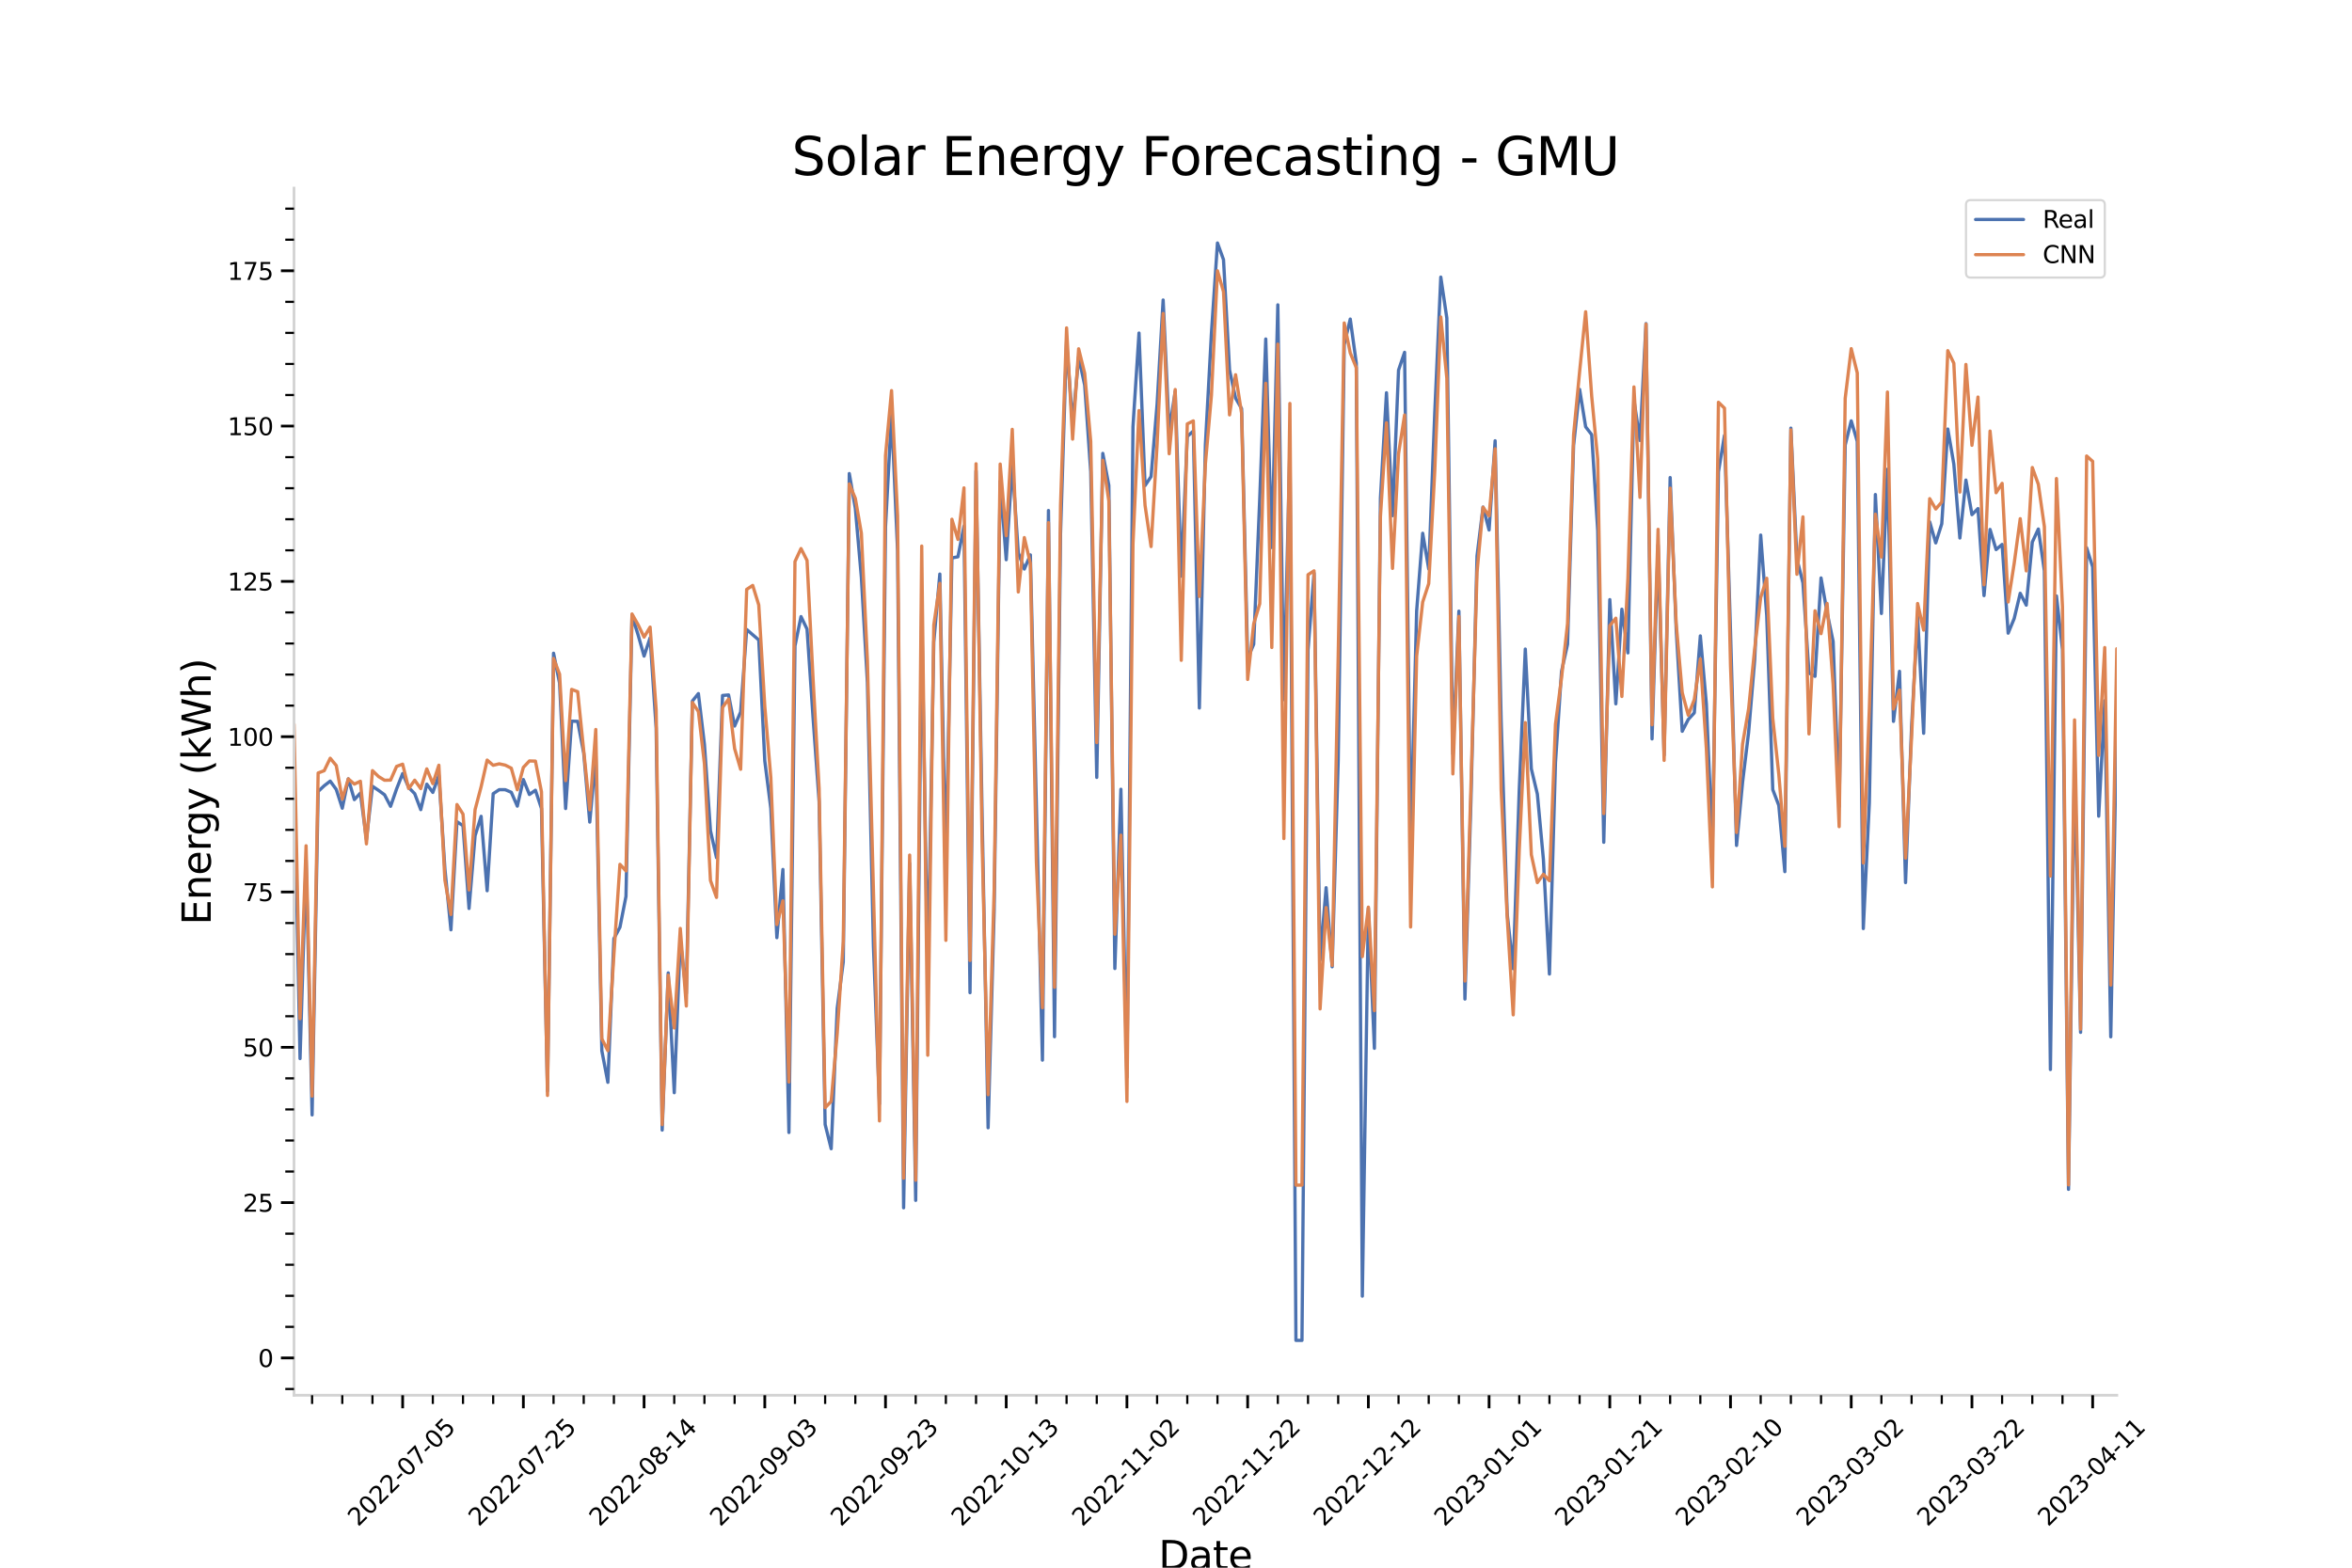 <?xml version="1.0" encoding="utf-8" standalone="no"?>
<!DOCTYPE svg PUBLIC "-//W3C//DTD SVG 1.1//EN"
  "http://www.w3.org/Graphics/SVG/1.1/DTD/svg11.dtd">
<svg xmlns:xlink="http://www.w3.org/1999/xlink" width="1080pt" height="720pt" viewBox="0 0 1080 720" xmlns="http://www.w3.org/2000/svg" version="1.1">
 <defs>
  <style type="text/css">*{stroke-linejoin: round; stroke-linecap: butt}</style>
 </defs>
 <g id="figure_1">
  <g id="patch_1">
   <path d="M 0 720 
L 1080 720 
L 1080 0 
L 0 0 
z
" style="fill: #ffffff"/>
  </g>
  <g id="axes_1">
   <g id="patch_2">
    <path d="M 135 640.8 
L 972 640.8 
L 972 86.4 
L 135 86.4 
L 135 640.8 
z
" style="fill: none"/>
   </g>
   <g id="line2d_1">
    <path d="M -1 327.421 
L -0.805 329.243 
L 1.967 369.427 
L 4.738 327.763 
L 7.51 368.304 
L 10.281 352.413 
L 13.053 561.75 
L 15.825 310.262 
L 18.596 295.146 
L 21.368 314.267 
L 24.139 348.297 
L 26.911 341.284 
L 29.682 329.222 
L 32.454 461.338 
L 35.225 374.157 
L 37.997 317.424 
L 40.768 320.156 
L 43.54 451.074 
L 46.311 418.469 
L 49.083 308.081 
L 51.854 438.945 
L 54.626 479.292 
L 57.397 313.934 
L 60.169 328.835 
L 62.94 319.689 
L 65.712 331.879 
L 68.483 336.678 
L 71.255 329.497 
L 74.026 370.531 
L 76.798 360.332 
L 79.57 395.599 
L 82.341 346.337 
L 85.113 448.57 
L 87.884 522.732 
L 90.656 429.84 
L 93.427 427.412 
L 96.199 440.672 
L 98.97 334.953 
L 101.742 351.143 
L 104.513 365.48 
L 107.285 368.713 
L 110.056 446.785 
L 112.828 503.027 
L 115.599 510.804 
L 118.371 423.794 
L 121.142 396.319 
L 123.914 354.745 
L 126.685 339.783 
L 129.457 440.574 
L 132.228 349.148 
L 135 349.638 
L 137.772 486.172 
L 140.543 395.104 
L 143.315 512.053 
L 146.086 363.489 
L 148.858 360.89 
L 151.629 358.744 
L 154.401 362.563 
L 157.172 371.194 
L 159.944 357.718 
L 162.715 367.241 
L 165.487 364.255 
L 168.258 385.535 
L 171.03 361.106 
L 173.801 362.983 
L 176.573 365.008 
L 179.344 370.319 
L 182.116 362.318 
L 184.887 355.274 
L 187.659 361.677 
L 190.43 364.515 
L 193.202 371.85 
L 195.974 360.146 
L 198.745 363.938 
L 201.517 356.108 
L 204.288 399.081 
L 207.06 427.035 
L 209.831 377.389 
L 212.603 379.216 
L 215.374 417.234 
L 218.146 383.85 
L 220.917 374.916 
L 223.689 409.087 
L 226.46 364.524 
L 229.232 362.681 
L 232.003 362.694 
L 234.775 363.883 
L 237.546 370.236 
L 240.318 358.026 
L 243.089 364.889 
L 245.861 362.942 
L 248.632 371.309 
L 251.404 501.031 
L 254.175 300.017 
L 256.947 313.72 
L 259.719 371.348 
L 262.49 331.206 
L 265.262 331.3 
L 268.033 345.896 
L 270.805 377.559 
L 273.576 347.12 
L 276.348 482.556 
L 279.119 497.077 
L 281.891 431.082 
L 284.662 425.875 
L 287.434 411.707 
L 290.205 282.742 
L 292.977 291.485 
L 295.748 301.324 
L 298.52 292.927 
L 301.291 334.389 
L 304.063 519.018 
L 306.834 446.826 
L 309.606 501.851 
L 312.377 431.786 
L 315.149 456.218 
L 317.921 321.992 
L 320.692 318.547 
L 323.464 341.915 
L 326.235 381.539 
L 329.007 393.896 
L 331.778 319.416 
L 334.55 319.171 
L 337.321 333.454 
L 340.093 327.001 
L 342.864 289.125 
L 348.407 293.918 
L 351.179 349.493 
L 353.95 371.273 
L 356.722 430.65 
L 359.493 399.325 
L 362.265 520.121 
L 365.036 296.676 
L 367.808 283.188 
L 370.579 288.938 
L 373.351 329.684 
L 376.123 368.219 
L 378.894 516.424 
L 381.666 527.576 
L 384.437 463.136 
L 387.209 441.792 
L 389.98 217.494 
L 392.752 233.453 
L 395.523 265.133 
L 398.295 313.296 
L 401.066 434.43 
L 403.838 506.958 
L 406.609 242.052 
L 409.381 189.993 
L 412.152 252.858 
L 414.924 554.71 
L 417.695 396.574 
L 420.467 551.304 
L 423.238 280.836 
L 426.01 448.421 
L 428.781 294.824 
L 431.553 263.656 
L 434.325 398.32 
L 437.096 256.244 
L 439.868 255.729 
L 442.639 241.622 
L 445.411 455.922 
L 448.182 216.347 
L 450.954 373.48 
L 453.725 517.955 
L 456.497 418.316 
L 459.268 221.106 
L 462.04 257.062 
L 464.811 213.219 
L 467.583 253.892 
L 470.354 261.345 
L 473.126 254.853 
L 478.669 486.888 
L 481.44 234.459 
L 484.212 476.133 
L 486.983 245.019 
L 489.755 156.863 
L 492.526 194.683 
L 495.298 163.981 
L 498.07 176.885 
L 500.841 216.649 
L 503.613 357.042 
L 506.384 208.237 
L 509.156 222.928 
L 511.927 444.812 
L 514.699 362.492 
L 517.47 494.787 
L 520.242 195.963 
L 523.013 152.961 
L 525.785 223.01 
L 528.556 218.888 
L 531.328 185.558 
L 534.099 137.79 
L 536.871 198.009 
L 539.642 179.716 
L 542.414 264.609 
L 545.185 200.444 
L 547.957 197.956 
L 550.728 325.162 
L 553.5 204.162 
L 556.272 152.974 
L 559.043 111.6 
L 561.815 119.251 
L 564.586 169.938 
L 567.358 182.859 
L 570.129 187.674 
L 572.901 302.401 
L 575.672 295.909 
L 578.444 229.139 
L 581.215 155.701 
L 583.987 251.461 
L 586.758 140.011 
L 589.53 321.314 
L 592.301 204.609 
L 595.073 615.6 
L 597.844 615.6 
L 600.616 298.583 
L 603.387 263.251 
L 606.159 440.912 
L 608.93 407.7 
L 611.702 444.018 
L 614.474 349.424 
L 617.245 158.242 
L 620.017 146.544 
L 622.788 166.769 
L 625.56 595.277 
L 628.331 417.143 
L 631.103 481.455 
L 633.874 228.862 
L 636.646 180.388 
L 639.417 236.841 
L 642.189 169.99 
L 644.96 161.814 
L 647.732 387.759 
L 650.503 280.578 
L 653.275 244.92 
L 656.046 261.31 
L 658.818 189.564 
L 661.589 127.274 
L 664.361 146.085 
L 667.132 346.247 
L 669.904 280.692 
L 672.675 458.833 
L 675.447 367.339 
L 678.219 255.411 
L 680.99 232.877 
L 683.762 243.409 
L 686.533 202.441 
L 689.305 331.18 
L 692.076 419.675 
L 694.848 444.901 
L 697.619 362.606 
L 700.391 298.107 
L 703.162 353.092 
L 705.934 364.724 
L 708.705 394.738 
L 711.477 447.351 
L 714.248 350.191 
L 717.02 308.406 
L 719.791 295.881 
L 722.563 204.598 
L 725.334 178.849 
L 728.106 196.026 
L 730.877 199.643 
L 733.649 243.63 
L 736.421 386.837 
L 739.192 275.393 
L 741.964 323.25 
L 744.735 279.801 
L 747.507 299.852 
L 750.278 183.697 
L 753.05 202.297 
L 755.821 148.629 
L 758.593 339.36 
L 761.364 250.312 
L 764.136 346.829 
L 766.907 219.334 
L 769.679 289.093 
L 772.45 335.858 
L 775.222 330.43 
L 777.993 327.388 
L 780.765 292.058 
L 783.536 323.343 
L 786.308 388.689 
L 789.079 216.711 
L 791.851 199.984 
L 794.623 290.085 
L 797.394 388.29 
L 800.166 359.248 
L 802.937 336.334 
L 805.709 303.189 
L 808.48 245.753 
L 811.252 282.733 
L 814.023 362.648 
L 816.795 369.894 
L 819.566 400.323 
L 822.338 196.635 
L 825.109 256.68 
L 827.881 267.691 
L 830.652 309.11 
L 833.424 310.623 
L 836.195 265.446 
L 838.967 281.266 
L 841.738 294.607 
L 844.51 370.404 
L 847.281 204.408 
L 850.053 193.29 
L 852.825 202.715 
L 855.596 426.466 
L 858.368 368.703 
L 861.139 227.125 
L 863.911 281.758 
L 866.682 215.522 
L 869.454 331.305 
L 872.225 308.329 
L 874.997 405.355 
L 877.768 333.633 
L 880.54 283.242 
L 883.311 336.781 
L 886.083 239.672 
L 888.854 249.34 
L 891.626 240.565 
L 894.397 197.047 
L 897.169 213.137 
L 899.94 247.096 
L 902.712 220.486 
L 905.483 236.368 
L 908.255 233.589 
L 911.026 273.542 
L 913.798 243.167 
L 916.57 252.41 
L 919.341 250.042 
L 922.113 290.802 
L 924.884 284.074 
L 927.656 272.477 
L 930.427 277.926 
L 933.199 248.961 
L 935.97 242.975 
L 938.742 262.146 
L 941.513 491.212 
L 944.285 273.713 
L 947.056 298.26 
L 949.828 546.232 
L 952.599 350.539 
L 955.371 474.126 
L 958.142 251.575 
L 960.914 260.381 
L 963.685 374.851 
L 966.457 321.857 
L 969.228 476.184 
L 972 330.118 
L 972 330.118 
" clip-path="url(#pb421f15e86)" style="fill: none; stroke: #4c72b0; stroke-width: 1.5; stroke-linecap: round"/>
   </g>
   <g id="line2d_2">
    <path d="M -1 316.513 
L -0.805 319.225 
L 1.967 383.862 
L 4.738 327.63 
L 7.51 370.377 
L 10.281 354.327 
L 13.053 544.222 
L 15.825 314.964 
L 18.596 289.262 
L 21.368 306.703 
L 24.139 348.489 
L 26.911 338.143 
L 29.682 326.854 
L 32.454 463.088 
L 35.225 354.954 
L 37.997 301.546 
L 40.768 308.035 
L 43.54 438.456 
L 46.311 400.668 
L 49.083 303.504 
L 51.854 454.824 
L 54.626 473.943 
L 57.397 316.155 
L 60.169 329.575 
L 62.94 317.427 
L 65.712 325.004 
L 68.483 329.121 
L 71.255 325.555 
L 74.026 370.482 
L 76.798 346.631 
L 79.57 381.735 
L 82.341 340.883 
L 85.113 417.793 
L 87.884 500.732 
L 90.656 411.276 
L 93.427 413.745 
L 96.199 421.888 
L 98.97 326.211 
L 101.742 337.893 
L 104.513 362.6 
L 107.285 357.392 
L 110.056 427.725 
L 112.828 484.881 
L 115.599 488.011 
L 118.371 414.656 
L 121.142 382.809 
L 123.914 347.951 
L 126.685 323.237 
L 129.457 439.952 
L 132.228 338.111 
L 135 332.674 
L 137.772 467.861 
L 140.543 388.439 
L 143.315 503.398 
L 146.086 355.014 
L 148.858 353.967 
L 151.629 348.245 
L 154.401 351.59 
L 157.172 367.019 
L 159.944 357.724 
L 162.715 360.117 
L 165.487 358.803 
L 168.258 387.569 
L 171.03 353.925 
L 173.801 356.632 
L 176.573 358.346 
L 179.344 358.283 
L 182.116 351.979 
L 184.887 350.967 
L 187.659 362.159 
L 190.43 358.321 
L 193.202 362.189 
L 195.974 353.132 
L 198.745 359.909 
L 201.517 351.449 
L 204.288 404.25 
L 207.06 420.013 
L 209.831 369.503 
L 212.603 373.905 
L 215.374 408.723 
L 218.146 371.883 
L 220.917 361.351 
L 223.689 349.087 
L 226.46 351.477 
L 229.232 350.803 
L 232.003 351.405 
L 234.775 352.797 
L 237.546 362.72 
L 240.318 352.438 
L 243.089 349.486 
L 245.861 349.563 
L 248.632 363.678 
L 251.404 503.109 
L 254.175 302.408 
L 256.947 309.624 
L 259.719 358.536 
L 262.49 316.622 
L 265.262 317.673 
L 270.805 371.923 
L 273.576 335.03 
L 276.348 477.067 
L 279.119 482.553 
L 281.891 438.511 
L 284.662 396.968 
L 287.434 399.989 
L 290.205 281.979 
L 292.977 286.875 
L 295.748 292.595 
L 298.52 288.017 
L 301.291 325.97 
L 304.063 516.526 
L 306.834 447.878 
L 309.606 472.133 
L 312.377 426.411 
L 315.149 462.043 
L 317.921 322.636 
L 320.692 326.783 
L 323.464 350.819 
L 326.235 404.378 
L 329.007 412.166 
L 331.778 324.916 
L 334.55 321.073 
L 337.321 343.822 
L 340.093 353.31 
L 342.864 270.692 
L 345.636 268.867 
L 348.407 277.844 
L 351.179 324.405 
L 353.95 357.107 
L 356.722 424.616 
L 359.493 413.737 
L 362.265 496.937 
L 365.036 257.902 
L 367.808 251.943 
L 370.579 257.386 
L 373.351 311.893 
L 376.123 362.119 
L 378.894 508.712 
L 381.666 505.848 
L 384.437 474.618 
L 387.209 432.459 
L 389.98 222.259 
L 392.752 228.892 
L 395.523 244.905 
L 398.295 303.296 
L 403.838 514.801 
L 406.609 209.26 
L 409.381 179.4 
L 412.152 236.898 
L 414.924 541.105 
L 417.695 392.718 
L 420.467 542.063 
L 423.238 250.789 
L 426.01 484.636 
L 428.781 287.095 
L 431.553 267.909 
L 434.325 431.877 
L 437.096 238.486 
L 439.868 247.749 
L 442.639 224.078 
L 445.411 441.11 
L 448.182 213 
L 450.954 386.076 
L 453.725 502.766 
L 456.497 408.773 
L 459.268 213.13 
L 462.04 246.016 
L 464.811 197.193 
L 467.583 271.872 
L 470.354 246.898 
L 473.126 258.746 
L 475.897 395.856 
L 478.669 462.824 
L 481.44 240.05 
L 484.212 453.426 
L 486.983 231.895 
L 489.755 150.602 
L 492.526 201.678 
L 495.298 160.193 
L 498.07 171.462 
L 500.841 202.746 
L 503.613 341.043 
L 506.384 211.4 
L 509.156 230.089 
L 511.927 429.062 
L 514.699 383.569 
L 517.47 505.862 
L 520.242 249.83 
L 523.013 188.575 
L 525.785 232.081 
L 528.556 251.013 
L 531.328 204.034 
L 534.099 143.97 
L 536.871 208.4 
L 539.642 178.9 
L 542.414 303.261 
L 545.185 194.684 
L 547.957 193.307 
L 550.728 273.932 
L 553.5 213.028 
L 556.272 181.488 
L 559.043 124.361 
L 561.815 133.965 
L 564.586 190.543 
L 567.358 172.112 
L 570.129 189.824 
L 572.901 312.058 
L 575.672 286.599 
L 578.444 277.264 
L 581.215 176.061 
L 583.987 297.374 
L 586.758 158.07 
L 589.53 385.134 
L 592.301 185.303 
L 595.073 544.286 
L 597.844 544.286 
L 600.616 263.953 
L 603.387 262.171 
L 606.159 463.358 
L 608.93 416.825 
L 611.702 443.368 
L 614.474 301.357 
L 617.245 148.331 
L 620.017 162.105 
L 622.788 168.882 
L 625.56 439.34 
L 628.331 416.631 
L 631.103 464.164 
L 633.874 237.198 
L 636.646 194.179 
L 639.417 261.044 
L 642.189 208.369 
L 644.96 190.603 
L 647.732 425.737 
L 650.503 301.322 
L 653.275 276.519 
L 656.046 268.039 
L 658.818 216.341 
L 661.589 145.582 
L 664.361 173.733 
L 667.132 355.43 
L 669.904 283.104 
L 672.675 450.561 
L 675.447 360.632 
L 678.219 262.953 
L 680.99 232.96 
L 683.762 236.95 
L 686.533 206.113 
L 689.305 362.754 
L 692.076 421.142 
L 694.848 466.094 
L 697.619 390.288 
L 700.391 331.879 
L 703.162 392.532 
L 705.934 405.353 
L 708.705 401.53 
L 711.477 404.485 
L 714.248 332.648 
L 717.02 311.41 
L 719.791 286.391 
L 722.563 199.739 
L 725.334 170.663 
L 728.106 143.185 
L 730.877 181.97 
L 733.649 210.948 
L 736.421 373.659 
L 739.192 287.373 
L 741.964 283.917 
L 744.735 319.881 
L 747.507 265.569 
L 750.278 177.709 
L 753.05 228.43 
L 755.821 148.88 
L 758.593 332.861 
L 761.364 243.115 
L 764.136 349.231 
L 766.907 224.205 
L 769.679 286.384 
L 772.45 318.083 
L 775.222 328.466 
L 777.993 321.314 
L 780.765 302.637 
L 783.536 343.957 
L 786.308 407.329 
L 789.079 184.748 
L 791.851 187.463 
L 794.623 305.651 
L 797.394 382.335 
L 800.166 341.698 
L 802.937 325.566 
L 805.709 298.044 
L 808.48 274.422 
L 811.252 265.585 
L 814.023 329.871 
L 816.795 355.586 
L 819.566 388.698 
L 822.338 197.416 
L 825.109 263.743 
L 827.881 237.393 
L 830.652 337.068 
L 833.424 280.528 
L 836.195 291.02 
L 838.967 277.139 
L 841.738 314.362 
L 844.51 379.652 
L 847.281 182.963 
L 850.053 160.118 
L 852.825 171.296 
L 855.596 396.329 
L 858.368 325.499 
L 861.139 236.15 
L 863.911 255.832 
L 866.682 180.058 
L 869.454 325.641 
L 872.225 316.938 
L 874.997 394.095 
L 877.768 338.404 
L 880.54 277.179 
L 883.311 289.401 
L 886.083 229.022 
L 888.854 233.775 
L 891.626 230.589 
L 894.397 161.047 
L 897.169 166.82 
L 899.94 225.995 
L 902.712 167.386 
L 905.483 204.515 
L 908.255 182.36 
L 911.026 268.565 
L 913.798 197.988 
L 916.57 226.298 
L 919.341 221.996 
L 922.113 276.475 
L 924.884 258.743 
L 927.656 238.225 
L 930.427 262.193 
L 933.199 214.723 
L 935.97 222.425 
L 938.742 241.876 
L 941.513 402.337 
L 944.285 219.781 
L 947.056 278.723 
L 949.828 544.177 
L 952.599 330.643 
L 955.371 472.668 
L 958.142 209.427 
L 960.914 211.895 
L 963.685 346.912 
L 966.457 297.409 
L 969.228 452.397 
L 972 297.956 
L 972 297.956 
" clip-path="url(#pb421f15e86)" style="fill: none; stroke: #dd8452; stroke-width: 1.5; stroke-linecap: round"/>
   </g>
   <g id="patch_3">
    <path d="M 135 640.8 
L 135 86.4 
" style="fill: none; stroke: #d3d3d3; stroke-width: 1.25; stroke-linejoin: miter; stroke-linecap: square"/>
   </g>
   <g id="patch_4">
    <path d="M 135 640.8 
L 972 640.8 
" style="fill: none; stroke: #d3d3d3; stroke-width: 1.25; stroke-linejoin: miter; stroke-linecap: square"/>
   </g>
   <g id="matplotlib.axis_1">
    <g id="xtick_1">
     <g id="line2d_3">
      <defs>
       <path id="mfc5dd10c8a" d="M 0 0 
L 0 6 
" style="stroke: #000000; stroke-width: 1.25"/>
      </defs>
      <g>
       <use xlink:href="#mfc5dd10c8a" x="184.887" y="640.8" style="stroke: #000000; stroke-width: 1.25"/>
      </g>
     </g>
     <g id="text_1">
      <!-- 2022-07-05 -->
      <g transform="translate(164.432 701.414) rotate(-45) scale(0.11 -0.11)">
       <defs>
        <path id="DejaVuSans-32" d="M 1228 531 
L 3431 531 
L 3431 0 
L 469 0 
L 469 531 
Q 828 903 1448 1529 
Q 2069 2156 2228 2338 
Q 2531 2678 2651 2914 
Q 2772 3150 2772 3378 
Q 2772 3750 2511 3984 
Q 2250 4219 1831 4219 
Q 1534 4219 1204 4116 
Q 875 4013 500 3803 
L 500 4441 
Q 881 4594 1212 4672 
Q 1544 4750 1819 4750 
Q 2544 4750 2975 4387 
Q 3406 4025 3406 3419 
Q 3406 3131 3298 2873 
Q 3191 2616 2906 2266 
Q 2828 2175 2409 1742 
Q 1991 1309 1228 531 
z
" transform="scale(0.016)"/>
        <path id="DejaVuSans-30" d="M 2034 4250 
Q 1547 4250 1301 3770 
Q 1056 3291 1056 2328 
Q 1056 1369 1301 889 
Q 1547 409 2034 409 
Q 2525 409 2770 889 
Q 3016 1369 3016 2328 
Q 3016 3291 2770 3770 
Q 2525 4250 2034 4250 
z
M 2034 4750 
Q 2819 4750 3233 4129 
Q 3647 3509 3647 2328 
Q 3647 1150 3233 529 
Q 2819 -91 2034 -91 
Q 1250 -91 836 529 
Q 422 1150 422 2328 
Q 422 3509 836 4129 
Q 1250 4750 2034 4750 
z
" transform="scale(0.016)"/>
        <path id="DejaVuSans-2d" d="M 313 2009 
L 1997 2009 
L 1997 1497 
L 313 1497 
L 313 2009 
z
" transform="scale(0.016)"/>
        <path id="DejaVuSans-37" d="M 525 4666 
L 3525 4666 
L 3525 4397 
L 1831 0 
L 1172 0 
L 2766 4134 
L 525 4134 
L 525 4666 
z
" transform="scale(0.016)"/>
        <path id="DejaVuSans-35" d="M 691 4666 
L 3169 4666 
L 3169 4134 
L 1269 4134 
L 1269 2991 
Q 1406 3038 1543 3061 
Q 1681 3084 1819 3084 
Q 2600 3084 3056 2656 
Q 3513 2228 3513 1497 
Q 3513 744 3044 326 
Q 2575 -91 1722 -91 
Q 1428 -91 1123 -41 
Q 819 9 494 109 
L 494 744 
Q 775 591 1075 516 
Q 1375 441 1709 441 
Q 2250 441 2565 725 
Q 2881 1009 2881 1497 
Q 2881 1984 2565 2268 
Q 2250 2553 1709 2553 
Q 1456 2553 1204 2497 
Q 953 2441 691 2322 
L 691 4666 
z
" transform="scale(0.016)"/>
       </defs>
       <use xlink:href="#DejaVuSans-32"/>
       <use xlink:href="#DejaVuSans-30" transform="translate(63.623 0)"/>
       <use xlink:href="#DejaVuSans-32" transform="translate(127.246 0)"/>
       <use xlink:href="#DejaVuSans-32" transform="translate(190.869 0)"/>
       <use xlink:href="#DejaVuSans-2d" transform="translate(254.492 0)"/>
       <use xlink:href="#DejaVuSans-30" transform="translate(290.576 0)"/>
       <use xlink:href="#DejaVuSans-37" transform="translate(354.199 0)"/>
       <use xlink:href="#DejaVuSans-2d" transform="translate(417.822 0)"/>
       <use xlink:href="#DejaVuSans-30" transform="translate(453.906 0)"/>
       <use xlink:href="#DejaVuSans-35" transform="translate(517.529 0)"/>
      </g>
     </g>
    </g>
    <g id="xtick_2">
     <g id="line2d_4">
      <g>
       <use xlink:href="#mfc5dd10c8a" x="240.318" y="640.8" style="stroke: #000000; stroke-width: 1.25"/>
      </g>
     </g>
     <g id="text_2">
      <!-- 2022-07-25 -->
      <g transform="translate(219.862 701.414) rotate(-45) scale(0.11 -0.11)">
       <use xlink:href="#DejaVuSans-32"/>
       <use xlink:href="#DejaVuSans-30" transform="translate(63.623 0)"/>
       <use xlink:href="#DejaVuSans-32" transform="translate(127.246 0)"/>
       <use xlink:href="#DejaVuSans-32" transform="translate(190.869 0)"/>
       <use xlink:href="#DejaVuSans-2d" transform="translate(254.492 0)"/>
       <use xlink:href="#DejaVuSans-30" transform="translate(290.576 0)"/>
       <use xlink:href="#DejaVuSans-37" transform="translate(354.199 0)"/>
       <use xlink:href="#DejaVuSans-2d" transform="translate(417.822 0)"/>
       <use xlink:href="#DejaVuSans-32" transform="translate(453.906 0)"/>
       <use xlink:href="#DejaVuSans-35" transform="translate(517.529 0)"/>
      </g>
     </g>
    </g>
    <g id="xtick_3">
     <g id="line2d_5">
      <g>
       <use xlink:href="#mfc5dd10c8a" x="295.748" y="640.8" style="stroke: #000000; stroke-width: 1.25"/>
      </g>
     </g>
     <g id="text_3">
      <!-- 2022-08-14 -->
      <g transform="translate(275.293 701.414) rotate(-45) scale(0.11 -0.11)">
       <defs>
        <path id="DejaVuSans-38" d="M 2034 2216 
Q 1584 2216 1326 1975 
Q 1069 1734 1069 1313 
Q 1069 891 1326 650 
Q 1584 409 2034 409 
Q 2484 409 2743 651 
Q 3003 894 3003 1313 
Q 3003 1734 2745 1975 
Q 2488 2216 2034 2216 
z
M 1403 2484 
Q 997 2584 770 2862 
Q 544 3141 544 3541 
Q 544 4100 942 4425 
Q 1341 4750 2034 4750 
Q 2731 4750 3128 4425 
Q 3525 4100 3525 3541 
Q 3525 3141 3298 2862 
Q 3072 2584 2669 2484 
Q 3125 2378 3379 2068 
Q 3634 1759 3634 1313 
Q 3634 634 3220 271 
Q 2806 -91 2034 -91 
Q 1263 -91 848 271 
Q 434 634 434 1313 
Q 434 1759 690 2068 
Q 947 2378 1403 2484 
z
M 1172 3481 
Q 1172 3119 1398 2916 
Q 1625 2713 2034 2713 
Q 2441 2713 2670 2916 
Q 2900 3119 2900 3481 
Q 2900 3844 2670 4047 
Q 2441 4250 2034 4250 
Q 1625 4250 1398 4047 
Q 1172 3844 1172 3481 
z
" transform="scale(0.016)"/>
        <path id="DejaVuSans-31" d="M 794 531 
L 1825 531 
L 1825 4091 
L 703 3866 
L 703 4441 
L 1819 4666 
L 2450 4666 
L 2450 531 
L 3481 531 
L 3481 0 
L 794 0 
L 794 531 
z
" transform="scale(0.016)"/>
        <path id="DejaVuSans-34" d="M 2419 4116 
L 825 1625 
L 2419 1625 
L 2419 4116 
z
M 2253 4666 
L 3047 4666 
L 3047 1625 
L 3713 1625 
L 3713 1100 
L 3047 1100 
L 3047 0 
L 2419 0 
L 2419 1100 
L 313 1100 
L 313 1709 
L 2253 4666 
z
" transform="scale(0.016)"/>
       </defs>
       <use xlink:href="#DejaVuSans-32"/>
       <use xlink:href="#DejaVuSans-30" transform="translate(63.623 0)"/>
       <use xlink:href="#DejaVuSans-32" transform="translate(127.246 0)"/>
       <use xlink:href="#DejaVuSans-32" transform="translate(190.869 0)"/>
       <use xlink:href="#DejaVuSans-2d" transform="translate(254.492 0)"/>
       <use xlink:href="#DejaVuSans-30" transform="translate(290.576 0)"/>
       <use xlink:href="#DejaVuSans-38" transform="translate(354.199 0)"/>
       <use xlink:href="#DejaVuSans-2d" transform="translate(417.822 0)"/>
       <use xlink:href="#DejaVuSans-31" transform="translate(453.906 0)"/>
       <use xlink:href="#DejaVuSans-34" transform="translate(517.529 0)"/>
      </g>
     </g>
    </g>
    <g id="xtick_4">
     <g id="line2d_6">
      <g>
       <use xlink:href="#mfc5dd10c8a" x="351.179" y="640.8" style="stroke: #000000; stroke-width: 1.25"/>
      </g>
     </g>
     <g id="text_4">
      <!-- 2022-09-03 -->
      <g transform="translate(330.723 701.414) rotate(-45) scale(0.11 -0.11)">
       <defs>
        <path id="DejaVuSans-39" d="M 703 97 
L 703 672 
Q 941 559 1184 500 
Q 1428 441 1663 441 
Q 2288 441 2617 861 
Q 2947 1281 2994 2138 
Q 2813 1869 2534 1725 
Q 2256 1581 1919 1581 
Q 1219 1581 811 2004 
Q 403 2428 403 3163 
Q 403 3881 828 4315 
Q 1253 4750 1959 4750 
Q 2769 4750 3195 4129 
Q 3622 3509 3622 2328 
Q 3622 1225 3098 567 
Q 2575 -91 1691 -91 
Q 1453 -91 1209 -44 
Q 966 3 703 97 
z
M 1959 2075 
Q 2384 2075 2632 2365 
Q 2881 2656 2881 3163 
Q 2881 3666 2632 3958 
Q 2384 4250 1959 4250 
Q 1534 4250 1286 3958 
Q 1038 3666 1038 3163 
Q 1038 2656 1286 2365 
Q 1534 2075 1959 2075 
z
" transform="scale(0.016)"/>
        <path id="DejaVuSans-33" d="M 2597 2516 
Q 3050 2419 3304 2112 
Q 3559 1806 3559 1356 
Q 3559 666 3084 287 
Q 2609 -91 1734 -91 
Q 1441 -91 1130 -33 
Q 819 25 488 141 
L 488 750 
Q 750 597 1062 519 
Q 1375 441 1716 441 
Q 2309 441 2620 675 
Q 2931 909 2931 1356 
Q 2931 1769 2642 2001 
Q 2353 2234 1838 2234 
L 1294 2234 
L 1294 2753 
L 1863 2753 
Q 2328 2753 2575 2939 
Q 2822 3125 2822 3475 
Q 2822 3834 2567 4026 
Q 2313 4219 1838 4219 
Q 1578 4219 1281 4162 
Q 984 4106 628 3988 
L 628 4550 
Q 988 4650 1302 4700 
Q 1616 4750 1894 4750 
Q 2613 4750 3031 4423 
Q 3450 4097 3450 3541 
Q 3450 3153 3228 2886 
Q 3006 2619 2597 2516 
z
" transform="scale(0.016)"/>
       </defs>
       <use xlink:href="#DejaVuSans-32"/>
       <use xlink:href="#DejaVuSans-30" transform="translate(63.623 0)"/>
       <use xlink:href="#DejaVuSans-32" transform="translate(127.246 0)"/>
       <use xlink:href="#DejaVuSans-32" transform="translate(190.869 0)"/>
       <use xlink:href="#DejaVuSans-2d" transform="translate(254.492 0)"/>
       <use xlink:href="#DejaVuSans-30" transform="translate(290.576 0)"/>
       <use xlink:href="#DejaVuSans-39" transform="translate(354.199 0)"/>
       <use xlink:href="#DejaVuSans-2d" transform="translate(417.822 0)"/>
       <use xlink:href="#DejaVuSans-30" transform="translate(453.906 0)"/>
       <use xlink:href="#DejaVuSans-33" transform="translate(517.529 0)"/>
      </g>
     </g>
    </g>
    <g id="xtick_5">
     <g id="line2d_7">
      <g>
       <use xlink:href="#mfc5dd10c8a" x="406.609" y="640.8" style="stroke: #000000; stroke-width: 1.25"/>
      </g>
     </g>
     <g id="text_5">
      <!-- 2022-09-23 -->
      <g transform="translate(386.154 701.414) rotate(-45) scale(0.11 -0.11)">
       <use xlink:href="#DejaVuSans-32"/>
       <use xlink:href="#DejaVuSans-30" transform="translate(63.623 0)"/>
       <use xlink:href="#DejaVuSans-32" transform="translate(127.246 0)"/>
       <use xlink:href="#DejaVuSans-32" transform="translate(190.869 0)"/>
       <use xlink:href="#DejaVuSans-2d" transform="translate(254.492 0)"/>
       <use xlink:href="#DejaVuSans-30" transform="translate(290.576 0)"/>
       <use xlink:href="#DejaVuSans-39" transform="translate(354.199 0)"/>
       <use xlink:href="#DejaVuSans-2d" transform="translate(417.822 0)"/>
       <use xlink:href="#DejaVuSans-32" transform="translate(453.906 0)"/>
       <use xlink:href="#DejaVuSans-33" transform="translate(517.529 0)"/>
      </g>
     </g>
    </g>
    <g id="xtick_6">
     <g id="line2d_8">
      <g>
       <use xlink:href="#mfc5dd10c8a" x="462.04" y="640.8" style="stroke: #000000; stroke-width: 1.25"/>
      </g>
     </g>
     <g id="text_6">
      <!-- 2022-10-13 -->
      <g transform="translate(441.584 701.414) rotate(-45) scale(0.11 -0.11)">
       <use xlink:href="#DejaVuSans-32"/>
       <use xlink:href="#DejaVuSans-30" transform="translate(63.623 0)"/>
       <use xlink:href="#DejaVuSans-32" transform="translate(127.246 0)"/>
       <use xlink:href="#DejaVuSans-32" transform="translate(190.869 0)"/>
       <use xlink:href="#DejaVuSans-2d" transform="translate(254.492 0)"/>
       <use xlink:href="#DejaVuSans-31" transform="translate(290.576 0)"/>
       <use xlink:href="#DejaVuSans-30" transform="translate(354.199 0)"/>
       <use xlink:href="#DejaVuSans-2d" transform="translate(417.822 0)"/>
       <use xlink:href="#DejaVuSans-31" transform="translate(453.906 0)"/>
       <use xlink:href="#DejaVuSans-33" transform="translate(517.529 0)"/>
      </g>
     </g>
    </g>
    <g id="xtick_7">
     <g id="line2d_9">
      <g>
       <use xlink:href="#mfc5dd10c8a" x="517.47" y="640.8" style="stroke: #000000; stroke-width: 1.25"/>
      </g>
     </g>
     <g id="text_7">
      <!-- 2022-11-02 -->
      <g transform="translate(497.015 701.414) rotate(-45) scale(0.11 -0.11)">
       <use xlink:href="#DejaVuSans-32"/>
       <use xlink:href="#DejaVuSans-30" transform="translate(63.623 0)"/>
       <use xlink:href="#DejaVuSans-32" transform="translate(127.246 0)"/>
       <use xlink:href="#DejaVuSans-32" transform="translate(190.869 0)"/>
       <use xlink:href="#DejaVuSans-2d" transform="translate(254.492 0)"/>
       <use xlink:href="#DejaVuSans-31" transform="translate(290.576 0)"/>
       <use xlink:href="#DejaVuSans-31" transform="translate(354.199 0)"/>
       <use xlink:href="#DejaVuSans-2d" transform="translate(417.822 0)"/>
       <use xlink:href="#DejaVuSans-30" transform="translate(453.906 0)"/>
       <use xlink:href="#DejaVuSans-32" transform="translate(517.529 0)"/>
      </g>
     </g>
    </g>
    <g id="xtick_8">
     <g id="line2d_10">
      <g>
       <use xlink:href="#mfc5dd10c8a" x="572.901" y="640.8" style="stroke: #000000; stroke-width: 1.25"/>
      </g>
     </g>
     <g id="text_8">
      <!-- 2022-11-22 -->
      <g transform="translate(552.445 701.414) rotate(-45) scale(0.11 -0.11)">
       <use xlink:href="#DejaVuSans-32"/>
       <use xlink:href="#DejaVuSans-30" transform="translate(63.623 0)"/>
       <use xlink:href="#DejaVuSans-32" transform="translate(127.246 0)"/>
       <use xlink:href="#DejaVuSans-32" transform="translate(190.869 0)"/>
       <use xlink:href="#DejaVuSans-2d" transform="translate(254.492 0)"/>
       <use xlink:href="#DejaVuSans-31" transform="translate(290.576 0)"/>
       <use xlink:href="#DejaVuSans-31" transform="translate(354.199 0)"/>
       <use xlink:href="#DejaVuSans-2d" transform="translate(417.822 0)"/>
       <use xlink:href="#DejaVuSans-32" transform="translate(453.906 0)"/>
       <use xlink:href="#DejaVuSans-32" transform="translate(517.529 0)"/>
      </g>
     </g>
    </g>
    <g id="xtick_9">
     <g id="line2d_11">
      <g>
       <use xlink:href="#mfc5dd10c8a" x="628.331" y="640.8" style="stroke: #000000; stroke-width: 1.25"/>
      </g>
     </g>
     <g id="text_9">
      <!-- 2022-12-12 -->
      <g transform="translate(607.876 701.414) rotate(-45) scale(0.11 -0.11)">
       <use xlink:href="#DejaVuSans-32"/>
       <use xlink:href="#DejaVuSans-30" transform="translate(63.623 0)"/>
       <use xlink:href="#DejaVuSans-32" transform="translate(127.246 0)"/>
       <use xlink:href="#DejaVuSans-32" transform="translate(190.869 0)"/>
       <use xlink:href="#DejaVuSans-2d" transform="translate(254.492 0)"/>
       <use xlink:href="#DejaVuSans-31" transform="translate(290.576 0)"/>
       <use xlink:href="#DejaVuSans-32" transform="translate(354.199 0)"/>
       <use xlink:href="#DejaVuSans-2d" transform="translate(417.822 0)"/>
       <use xlink:href="#DejaVuSans-31" transform="translate(453.906 0)"/>
       <use xlink:href="#DejaVuSans-32" transform="translate(517.529 0)"/>
      </g>
     </g>
    </g>
    <g id="xtick_10">
     <g id="line2d_12">
      <g>
       <use xlink:href="#mfc5dd10c8a" x="683.762" y="640.8" style="stroke: #000000; stroke-width: 1.25"/>
      </g>
     </g>
     <g id="text_10">
      <!-- 2023-01-01 -->
      <g transform="translate(663.306 701.414) rotate(-45) scale(0.11 -0.11)">
       <use xlink:href="#DejaVuSans-32"/>
       <use xlink:href="#DejaVuSans-30" transform="translate(63.623 0)"/>
       <use xlink:href="#DejaVuSans-32" transform="translate(127.246 0)"/>
       <use xlink:href="#DejaVuSans-33" transform="translate(190.869 0)"/>
       <use xlink:href="#DejaVuSans-2d" transform="translate(254.492 0)"/>
       <use xlink:href="#DejaVuSans-30" transform="translate(290.576 0)"/>
       <use xlink:href="#DejaVuSans-31" transform="translate(354.199 0)"/>
       <use xlink:href="#DejaVuSans-2d" transform="translate(417.822 0)"/>
       <use xlink:href="#DejaVuSans-30" transform="translate(453.906 0)"/>
       <use xlink:href="#DejaVuSans-31" transform="translate(517.529 0)"/>
      </g>
     </g>
    </g>
    <g id="xtick_11">
     <g id="line2d_13">
      <g>
       <use xlink:href="#mfc5dd10c8a" x="739.192" y="640.8" style="stroke: #000000; stroke-width: 1.25"/>
      </g>
     </g>
     <g id="text_11">
      <!-- 2023-01-21 -->
      <g transform="translate(718.737 701.414) rotate(-45) scale(0.11 -0.11)">
       <use xlink:href="#DejaVuSans-32"/>
       <use xlink:href="#DejaVuSans-30" transform="translate(63.623 0)"/>
       <use xlink:href="#DejaVuSans-32" transform="translate(127.246 0)"/>
       <use xlink:href="#DejaVuSans-33" transform="translate(190.869 0)"/>
       <use xlink:href="#DejaVuSans-2d" transform="translate(254.492 0)"/>
       <use xlink:href="#DejaVuSans-30" transform="translate(290.576 0)"/>
       <use xlink:href="#DejaVuSans-31" transform="translate(354.199 0)"/>
       <use xlink:href="#DejaVuSans-2d" transform="translate(417.822 0)"/>
       <use xlink:href="#DejaVuSans-32" transform="translate(453.906 0)"/>
       <use xlink:href="#DejaVuSans-31" transform="translate(517.529 0)"/>
      </g>
     </g>
    </g>
    <g id="xtick_12">
     <g id="line2d_14">
      <g>
       <use xlink:href="#mfc5dd10c8a" x="794.623" y="640.8" style="stroke: #000000; stroke-width: 1.25"/>
      </g>
     </g>
     <g id="text_12">
      <!-- 2023-02-10 -->
      <g transform="translate(774.167 701.414) rotate(-45) scale(0.11 -0.11)">
       <use xlink:href="#DejaVuSans-32"/>
       <use xlink:href="#DejaVuSans-30" transform="translate(63.623 0)"/>
       <use xlink:href="#DejaVuSans-32" transform="translate(127.246 0)"/>
       <use xlink:href="#DejaVuSans-33" transform="translate(190.869 0)"/>
       <use xlink:href="#DejaVuSans-2d" transform="translate(254.492 0)"/>
       <use xlink:href="#DejaVuSans-30" transform="translate(290.576 0)"/>
       <use xlink:href="#DejaVuSans-32" transform="translate(354.199 0)"/>
       <use xlink:href="#DejaVuSans-2d" transform="translate(417.822 0)"/>
       <use xlink:href="#DejaVuSans-31" transform="translate(453.906 0)"/>
       <use xlink:href="#DejaVuSans-30" transform="translate(517.529 0)"/>
      </g>
     </g>
    </g>
    <g id="xtick_13">
     <g id="line2d_15">
      <g>
       <use xlink:href="#mfc5dd10c8a" x="850.053" y="640.8" style="stroke: #000000; stroke-width: 1.25"/>
      </g>
     </g>
     <g id="text_13">
      <!-- 2023-03-02 -->
      <g transform="translate(829.598 701.414) rotate(-45) scale(0.11 -0.11)">
       <use xlink:href="#DejaVuSans-32"/>
       <use xlink:href="#DejaVuSans-30" transform="translate(63.623 0)"/>
       <use xlink:href="#DejaVuSans-32" transform="translate(127.246 0)"/>
       <use xlink:href="#DejaVuSans-33" transform="translate(190.869 0)"/>
       <use xlink:href="#DejaVuSans-2d" transform="translate(254.492 0)"/>
       <use xlink:href="#DejaVuSans-30" transform="translate(290.576 0)"/>
       <use xlink:href="#DejaVuSans-33" transform="translate(354.199 0)"/>
       <use xlink:href="#DejaVuSans-2d" transform="translate(417.822 0)"/>
       <use xlink:href="#DejaVuSans-30" transform="translate(453.906 0)"/>
       <use xlink:href="#DejaVuSans-32" transform="translate(517.529 0)"/>
      </g>
     </g>
    </g>
    <g id="xtick_14">
     <g id="line2d_16">
      <g>
       <use xlink:href="#mfc5dd10c8a" x="905.483" y="640.8" style="stroke: #000000; stroke-width: 1.25"/>
      </g>
     </g>
     <g id="text_14">
      <!-- 2023-03-22 -->
      <g transform="translate(885.028 701.414) rotate(-45) scale(0.11 -0.11)">
       <use xlink:href="#DejaVuSans-32"/>
       <use xlink:href="#DejaVuSans-30" transform="translate(63.623 0)"/>
       <use xlink:href="#DejaVuSans-32" transform="translate(127.246 0)"/>
       <use xlink:href="#DejaVuSans-33" transform="translate(190.869 0)"/>
       <use xlink:href="#DejaVuSans-2d" transform="translate(254.492 0)"/>
       <use xlink:href="#DejaVuSans-30" transform="translate(290.576 0)"/>
       <use xlink:href="#DejaVuSans-33" transform="translate(354.199 0)"/>
       <use xlink:href="#DejaVuSans-2d" transform="translate(417.822 0)"/>
       <use xlink:href="#DejaVuSans-32" transform="translate(453.906 0)"/>
       <use xlink:href="#DejaVuSans-32" transform="translate(517.529 0)"/>
      </g>
     </g>
    </g>
    <g id="xtick_15">
     <g id="line2d_17">
      <g>
       <use xlink:href="#mfc5dd10c8a" x="960.914" y="640.8" style="stroke: #000000; stroke-width: 1.25"/>
      </g>
     </g>
     <g id="text_15">
      <!-- 2023-04-11 -->
      <g transform="translate(940.459 701.414) rotate(-45) scale(0.11 -0.11)">
       <use xlink:href="#DejaVuSans-32"/>
       <use xlink:href="#DejaVuSans-30" transform="translate(63.623 0)"/>
       <use xlink:href="#DejaVuSans-32" transform="translate(127.246 0)"/>
       <use xlink:href="#DejaVuSans-33" transform="translate(190.869 0)"/>
       <use xlink:href="#DejaVuSans-2d" transform="translate(254.492 0)"/>
       <use xlink:href="#DejaVuSans-30" transform="translate(290.576 0)"/>
       <use xlink:href="#DejaVuSans-34" transform="translate(354.199 0)"/>
       <use xlink:href="#DejaVuSans-2d" transform="translate(417.822 0)"/>
       <use xlink:href="#DejaVuSans-31" transform="translate(453.906 0)"/>
       <use xlink:href="#DejaVuSans-31" transform="translate(517.529 0)"/>
      </g>
     </g>
    </g>
    <g id="xtick_16">
     <g id="line2d_18">
      <defs>
       <path id="m65cfe53946" d="M 0 0 
L 0 4 
" style="stroke: #000000"/>
      </defs>
      <g>
       <use xlink:href="#m65cfe53946" x="143.315" y="640.8" style="stroke: #000000"/>
      </g>
     </g>
    </g>
    <g id="xtick_17">
     <g id="line2d_19">
      <g>
       <use xlink:href="#m65cfe53946" x="157.172" y="640.8" style="stroke: #000000"/>
      </g>
     </g>
    </g>
    <g id="xtick_18">
     <g id="line2d_20">
      <g>
       <use xlink:href="#m65cfe53946" x="171.03" y="640.8" style="stroke: #000000"/>
      </g>
     </g>
    </g>
    <g id="xtick_19">
     <g id="line2d_21">
      <g>
       <use xlink:href="#m65cfe53946" x="198.745" y="640.8" style="stroke: #000000"/>
      </g>
     </g>
    </g>
    <g id="xtick_20">
     <g id="line2d_22">
      <g>
       <use xlink:href="#m65cfe53946" x="212.603" y="640.8" style="stroke: #000000"/>
      </g>
     </g>
    </g>
    <g id="xtick_21">
     <g id="line2d_23">
      <g>
       <use xlink:href="#m65cfe53946" x="226.46" y="640.8" style="stroke: #000000"/>
      </g>
     </g>
    </g>
    <g id="xtick_22">
     <g id="line2d_24">
      <g>
       <use xlink:href="#m65cfe53946" x="254.175" y="640.8" style="stroke: #000000"/>
      </g>
     </g>
    </g>
    <g id="xtick_23">
     <g id="line2d_25">
      <g>
       <use xlink:href="#m65cfe53946" x="268.033" y="640.8" style="stroke: #000000"/>
      </g>
     </g>
    </g>
    <g id="xtick_24">
     <g id="line2d_26">
      <g>
       <use xlink:href="#m65cfe53946" x="281.891" y="640.8" style="stroke: #000000"/>
      </g>
     </g>
    </g>
    <g id="xtick_25">
     <g id="line2d_27">
      <g>
       <use xlink:href="#m65cfe53946" x="309.606" y="640.8" style="stroke: #000000"/>
      </g>
     </g>
    </g>
    <g id="xtick_26">
     <g id="line2d_28">
      <g>
       <use xlink:href="#m65cfe53946" x="323.464" y="640.8" style="stroke: #000000"/>
      </g>
     </g>
    </g>
    <g id="xtick_27">
     <g id="line2d_29">
      <g>
       <use xlink:href="#m65cfe53946" x="337.321" y="640.8" style="stroke: #000000"/>
      </g>
     </g>
    </g>
    <g id="xtick_28">
     <g id="line2d_30">
      <g>
       <use xlink:href="#m65cfe53946" x="365.036" y="640.8" style="stroke: #000000"/>
      </g>
     </g>
    </g>
    <g id="xtick_29">
     <g id="line2d_31">
      <g>
       <use xlink:href="#m65cfe53946" x="378.894" y="640.8" style="stroke: #000000"/>
      </g>
     </g>
    </g>
    <g id="xtick_30">
     <g id="line2d_32">
      <g>
       <use xlink:href="#m65cfe53946" x="392.752" y="640.8" style="stroke: #000000"/>
      </g>
     </g>
    </g>
    <g id="xtick_31">
     <g id="line2d_33">
      <g>
       <use xlink:href="#m65cfe53946" x="420.467" y="640.8" style="stroke: #000000"/>
      </g>
     </g>
    </g>
    <g id="xtick_32">
     <g id="line2d_34">
      <g>
       <use xlink:href="#m65cfe53946" x="434.325" y="640.8" style="stroke: #000000"/>
      </g>
     </g>
    </g>
    <g id="xtick_33">
     <g id="line2d_35">
      <g>
       <use xlink:href="#m65cfe53946" x="448.182" y="640.8" style="stroke: #000000"/>
      </g>
     </g>
    </g>
    <g id="xtick_34">
     <g id="line2d_36">
      <g>
       <use xlink:href="#m65cfe53946" x="475.897" y="640.8" style="stroke: #000000"/>
      </g>
     </g>
    </g>
    <g id="xtick_35">
     <g id="line2d_37">
      <g>
       <use xlink:href="#m65cfe53946" x="489.755" y="640.8" style="stroke: #000000"/>
      </g>
     </g>
    </g>
    <g id="xtick_36">
     <g id="line2d_38">
      <g>
       <use xlink:href="#m65cfe53946" x="503.613" y="640.8" style="stroke: #000000"/>
      </g>
     </g>
    </g>
    <g id="xtick_37">
     <g id="line2d_39">
      <g>
       <use xlink:href="#m65cfe53946" x="531.328" y="640.8" style="stroke: #000000"/>
      </g>
     </g>
    </g>
    <g id="xtick_38">
     <g id="line2d_40">
      <g>
       <use xlink:href="#m65cfe53946" x="545.185" y="640.8" style="stroke: #000000"/>
      </g>
     </g>
    </g>
    <g id="xtick_39">
     <g id="line2d_41">
      <g>
       <use xlink:href="#m65cfe53946" x="559.043" y="640.8" style="stroke: #000000"/>
      </g>
     </g>
    </g>
    <g id="xtick_40">
     <g id="line2d_42">
      <g>
       <use xlink:href="#m65cfe53946" x="586.758" y="640.8" style="stroke: #000000"/>
      </g>
     </g>
    </g>
    <g id="xtick_41">
     <g id="line2d_43">
      <g>
       <use xlink:href="#m65cfe53946" x="600.616" y="640.8" style="stroke: #000000"/>
      </g>
     </g>
    </g>
    <g id="xtick_42">
     <g id="line2d_44">
      <g>
       <use xlink:href="#m65cfe53946" x="614.474" y="640.8" style="stroke: #000000"/>
      </g>
     </g>
    </g>
    <g id="xtick_43">
     <g id="line2d_45">
      <g>
       <use xlink:href="#m65cfe53946" x="642.189" y="640.8" style="stroke: #000000"/>
      </g>
     </g>
    </g>
    <g id="xtick_44">
     <g id="line2d_46">
      <g>
       <use xlink:href="#m65cfe53946" x="656.046" y="640.8" style="stroke: #000000"/>
      </g>
     </g>
    </g>
    <g id="xtick_45">
     <g id="line2d_47">
      <g>
       <use xlink:href="#m65cfe53946" x="669.904" y="640.8" style="stroke: #000000"/>
      </g>
     </g>
    </g>
    <g id="xtick_46">
     <g id="line2d_48">
      <g>
       <use xlink:href="#m65cfe53946" x="697.619" y="640.8" style="stroke: #000000"/>
      </g>
     </g>
    </g>
    <g id="xtick_47">
     <g id="line2d_49">
      <g>
       <use xlink:href="#m65cfe53946" x="711.477" y="640.8" style="stroke: #000000"/>
      </g>
     </g>
    </g>
    <g id="xtick_48">
     <g id="line2d_50">
      <g>
       <use xlink:href="#m65cfe53946" x="725.334" y="640.8" style="stroke: #000000"/>
      </g>
     </g>
    </g>
    <g id="xtick_49">
     <g id="line2d_51">
      <g>
       <use xlink:href="#m65cfe53946" x="753.05" y="640.8" style="stroke: #000000"/>
      </g>
     </g>
    </g>
    <g id="xtick_50">
     <g id="line2d_52">
      <g>
       <use xlink:href="#m65cfe53946" x="766.907" y="640.8" style="stroke: #000000"/>
      </g>
     </g>
    </g>
    <g id="xtick_51">
     <g id="line2d_53">
      <g>
       <use xlink:href="#m65cfe53946" x="780.765" y="640.8" style="stroke: #000000"/>
      </g>
     </g>
    </g>
    <g id="xtick_52">
     <g id="line2d_54">
      <g>
       <use xlink:href="#m65cfe53946" x="808.48" y="640.8" style="stroke: #000000"/>
      </g>
     </g>
    </g>
    <g id="xtick_53">
     <g id="line2d_55">
      <g>
       <use xlink:href="#m65cfe53946" x="822.338" y="640.8" style="stroke: #000000"/>
      </g>
     </g>
    </g>
    <g id="xtick_54">
     <g id="line2d_56">
      <g>
       <use xlink:href="#m65cfe53946" x="836.195" y="640.8" style="stroke: #000000"/>
      </g>
     </g>
    </g>
    <g id="xtick_55">
     <g id="line2d_57">
      <g>
       <use xlink:href="#m65cfe53946" x="863.911" y="640.8" style="stroke: #000000"/>
      </g>
     </g>
    </g>
    <g id="xtick_56">
     <g id="line2d_58">
      <g>
       <use xlink:href="#m65cfe53946" x="877.768" y="640.8" style="stroke: #000000"/>
      </g>
     </g>
    </g>
    <g id="xtick_57">
     <g id="line2d_59">
      <g>
       <use xlink:href="#m65cfe53946" x="891.626" y="640.8" style="stroke: #000000"/>
      </g>
     </g>
    </g>
    <g id="xtick_58">
     <g id="line2d_60">
      <g>
       <use xlink:href="#m65cfe53946" x="919.341" y="640.8" style="stroke: #000000"/>
      </g>
     </g>
    </g>
    <g id="xtick_59">
     <g id="line2d_61">
      <g>
       <use xlink:href="#m65cfe53946" x="933.199" y="640.8" style="stroke: #000000"/>
      </g>
     </g>
    </g>
    <g id="xtick_60">
     <g id="line2d_62">
      <g>
       <use xlink:href="#m65cfe53946" x="947.056" y="640.8" style="stroke: #000000"/>
      </g>
     </g>
    </g>
    <g id="text_16">
     <!-- Date -->
     <g transform="translate(531.989 720.708) scale(0.18 -0.18)">
      <defs>
       <path id="DejaVuSans-44" d="M 1259 4147 
L 1259 519 
L 2022 519 
Q 2988 519 3436 956 
Q 3884 1394 3884 2338 
Q 3884 3275 3436 3711 
Q 2988 4147 2022 4147 
L 1259 4147 
z
M 628 4666 
L 1925 4666 
Q 3281 4666 3915 4102 
Q 4550 3538 4550 2338 
Q 4550 1131 3912 565 
Q 3275 0 1925 0 
L 628 0 
L 628 4666 
z
" transform="scale(0.016)"/>
       <path id="DejaVuSans-61" d="M 2194 1759 
Q 1497 1759 1228 1600 
Q 959 1441 959 1056 
Q 959 750 1161 570 
Q 1363 391 1709 391 
Q 2188 391 2477 730 
Q 2766 1069 2766 1631 
L 2766 1759 
L 2194 1759 
z
M 3341 1997 
L 3341 0 
L 2766 0 
L 2766 531 
Q 2569 213 2275 61 
Q 1981 -91 1556 -91 
Q 1019 -91 701 211 
Q 384 513 384 1019 
Q 384 1609 779 1909 
Q 1175 2209 1959 2209 
L 2766 2209 
L 2766 2266 
Q 2766 2663 2505 2880 
Q 2244 3097 1772 3097 
Q 1472 3097 1187 3025 
Q 903 2953 641 2809 
L 641 3341 
Q 956 3463 1253 3523 
Q 1550 3584 1831 3584 
Q 2591 3584 2966 3190 
Q 3341 2797 3341 1997 
z
" transform="scale(0.016)"/>
       <path id="DejaVuSans-74" d="M 1172 4494 
L 1172 3500 
L 2356 3500 
L 2356 3053 
L 1172 3053 
L 1172 1153 
Q 1172 725 1289 603 
Q 1406 481 1766 481 
L 2356 481 
L 2356 0 
L 1766 0 
Q 1100 0 847 248 
Q 594 497 594 1153 
L 594 3053 
L 172 3053 
L 172 3500 
L 594 3500 
L 594 4494 
L 1172 4494 
z
" transform="scale(0.016)"/>
       <path id="DejaVuSans-65" d="M 3597 1894 
L 3597 1613 
L 953 1613 
Q 991 1019 1311 708 
Q 1631 397 2203 397 
Q 2534 397 2845 478 
Q 3156 559 3463 722 
L 3463 178 
Q 3153 47 2828 -22 
Q 2503 -91 2169 -91 
Q 1331 -91 842 396 
Q 353 884 353 1716 
Q 353 2575 817 3079 
Q 1281 3584 2069 3584 
Q 2775 3584 3186 3129 
Q 3597 2675 3597 1894 
z
M 3022 2063 
Q 3016 2534 2758 2815 
Q 2500 3097 2075 3097 
Q 1594 3097 1305 2825 
Q 1016 2553 972 2059 
L 3022 2063 
z
" transform="scale(0.016)"/>
      </defs>
      <use xlink:href="#DejaVuSans-44"/>
      <use xlink:href="#DejaVuSans-61" transform="translate(77.002 0)"/>
      <use xlink:href="#DejaVuSans-74" transform="translate(138.281 0)"/>
      <use xlink:href="#DejaVuSans-65" transform="translate(177.49 0)"/>
     </g>
    </g>
   </g>
   <g id="matplotlib.axis_2">
    <g id="ytick_1">
     <g id="line2d_63">
      <defs>
       <path id="mddf3c5b8b1" d="M 0 0 
L -6 0 
" style="stroke: #000000; stroke-width: 1.25"/>
      </defs>
      <g>
       <use xlink:href="#mddf3c5b8b1" x="135" y="623.66" style="stroke: #000000; stroke-width: 1.25"/>
      </g>
     </g>
     <g id="text_17">
      <!-- 0 -->
      <g transform="translate(118.501 627.839) scale(0.11 -0.11)">
       <use xlink:href="#DejaVuSans-30"/>
      </g>
     </g>
    </g>
    <g id="ytick_2">
     <g id="line2d_64">
      <g>
       <use xlink:href="#mddf3c5b8b1" x="135" y="552.331" style="stroke: #000000; stroke-width: 1.25"/>
      </g>
     </g>
     <g id="text_18">
      <!-- 25 -->
      <g transform="translate(111.502 556.51) scale(0.11 -0.11)">
       <use xlink:href="#DejaVuSans-32"/>
       <use xlink:href="#DejaVuSans-35" transform="translate(63.623 0)"/>
      </g>
     </g>
    </g>
    <g id="ytick_3">
     <g id="line2d_65">
      <g>
       <use xlink:href="#mddf3c5b8b1" x="135" y="481.002" style="stroke: #000000; stroke-width: 1.25"/>
      </g>
     </g>
     <g id="text_19">
      <!-- 50 -->
      <g transform="translate(111.502 485.181) scale(0.11 -0.11)">
       <use xlink:href="#DejaVuSans-35"/>
       <use xlink:href="#DejaVuSans-30" transform="translate(63.623 0)"/>
      </g>
     </g>
    </g>
    <g id="ytick_4">
     <g id="line2d_66">
      <g>
       <use xlink:href="#mddf3c5b8b1" x="135" y="409.673" style="stroke: #000000; stroke-width: 1.25"/>
      </g>
     </g>
     <g id="text_20">
      <!-- 75 -->
      <g transform="translate(111.502 413.852) scale(0.11 -0.11)">
       <use xlink:href="#DejaVuSans-37"/>
       <use xlink:href="#DejaVuSans-35" transform="translate(63.623 0)"/>
      </g>
     </g>
    </g>
    <g id="ytick_5">
     <g id="line2d_67">
      <g>
       <use xlink:href="#mddf3c5b8b1" x="135" y="338.344" style="stroke: #000000; stroke-width: 1.25"/>
      </g>
     </g>
     <g id="text_21">
      <!-- 100 -->
      <g transform="translate(104.504 342.523) scale(0.11 -0.11)">
       <use xlink:href="#DejaVuSans-31"/>
       <use xlink:href="#DejaVuSans-30" transform="translate(63.623 0)"/>
       <use xlink:href="#DejaVuSans-30" transform="translate(127.246 0)"/>
      </g>
     </g>
    </g>
    <g id="ytick_6">
     <g id="line2d_68">
      <g>
       <use xlink:href="#mddf3c5b8b1" x="135" y="267.015" style="stroke: #000000; stroke-width: 1.25"/>
      </g>
     </g>
     <g id="text_22">
      <!-- 125 -->
      <g transform="translate(104.504 271.194) scale(0.11 -0.11)">
       <use xlink:href="#DejaVuSans-31"/>
       <use xlink:href="#DejaVuSans-32" transform="translate(63.623 0)"/>
       <use xlink:href="#DejaVuSans-35" transform="translate(127.246 0)"/>
      </g>
     </g>
    </g>
    <g id="ytick_7">
     <g id="line2d_69">
      <g>
       <use xlink:href="#mddf3c5b8b1" x="135" y="195.686" style="stroke: #000000; stroke-width: 1.25"/>
      </g>
     </g>
     <g id="text_23">
      <!-- 150 -->
      <g transform="translate(104.504 199.865) scale(0.11 -0.11)">
       <use xlink:href="#DejaVuSans-31"/>
       <use xlink:href="#DejaVuSans-35" transform="translate(63.623 0)"/>
       <use xlink:href="#DejaVuSans-30" transform="translate(127.246 0)"/>
      </g>
     </g>
    </g>
    <g id="ytick_8">
     <g id="line2d_70">
      <g>
       <use xlink:href="#mddf3c5b8b1" x="135" y="124.357" style="stroke: #000000; stroke-width: 1.25"/>
      </g>
     </g>
     <g id="text_24">
      <!-- 175 -->
      <g transform="translate(104.504 128.536) scale(0.11 -0.11)">
       <use xlink:href="#DejaVuSans-31"/>
       <use xlink:href="#DejaVuSans-37" transform="translate(63.623 0)"/>
       <use xlink:href="#DejaVuSans-35" transform="translate(127.246 0)"/>
      </g>
     </g>
    </g>
    <g id="ytick_9">
     <g id="line2d_71">
      <defs>
       <path id="m3736c524de" d="M 0 0 
L -4 0 
" style="stroke: #000000"/>
      </defs>
      <g>
       <use xlink:href="#m3736c524de" x="135" y="637.926" style="stroke: #000000"/>
      </g>
     </g>
    </g>
    <g id="ytick_10">
     <g id="line2d_72">
      <g>
       <use xlink:href="#m3736c524de" x="135" y="609.394" style="stroke: #000000"/>
      </g>
     </g>
    </g>
    <g id="ytick_11">
     <g id="line2d_73">
      <g>
       <use xlink:href="#m3736c524de" x="135" y="595.129" style="stroke: #000000"/>
      </g>
     </g>
    </g>
    <g id="ytick_12">
     <g id="line2d_74">
      <g>
       <use xlink:href="#m3736c524de" x="135" y="580.863" style="stroke: #000000"/>
      </g>
     </g>
    </g>
    <g id="ytick_13">
     <g id="line2d_75">
      <g>
       <use xlink:href="#m3736c524de" x="135" y="566.597" style="stroke: #000000"/>
      </g>
     </g>
    </g>
    <g id="ytick_14">
     <g id="line2d_76">
      <g>
       <use xlink:href="#m3736c524de" x="135" y="538.065" style="stroke: #000000"/>
      </g>
     </g>
    </g>
    <g id="ytick_15">
     <g id="line2d_77">
      <g>
       <use xlink:href="#m3736c524de" x="135" y="523.8" style="stroke: #000000"/>
      </g>
     </g>
    </g>
    <g id="ytick_16">
     <g id="line2d_78">
      <g>
       <use xlink:href="#m3736c524de" x="135" y="509.534" style="stroke: #000000"/>
      </g>
     </g>
    </g>
    <g id="ytick_17">
     <g id="line2d_79">
      <g>
       <use xlink:href="#m3736c524de" x="135" y="495.268" style="stroke: #000000"/>
      </g>
     </g>
    </g>
    <g id="ytick_18">
     <g id="line2d_80">
      <g>
       <use xlink:href="#m3736c524de" x="135" y="466.736" style="stroke: #000000"/>
      </g>
     </g>
    </g>
    <g id="ytick_19">
     <g id="line2d_81">
      <g>
       <use xlink:href="#m3736c524de" x="135" y="452.471" style="stroke: #000000"/>
      </g>
     </g>
    </g>
    <g id="ytick_20">
     <g id="line2d_82">
      <g>
       <use xlink:href="#m3736c524de" x="135" y="438.205" style="stroke: #000000"/>
      </g>
     </g>
    </g>
    <g id="ytick_21">
     <g id="line2d_83">
      <g>
       <use xlink:href="#m3736c524de" x="135" y="423.939" style="stroke: #000000"/>
      </g>
     </g>
    </g>
    <g id="ytick_22">
     <g id="line2d_84">
      <g>
       <use xlink:href="#m3736c524de" x="135" y="395.407" style="stroke: #000000"/>
      </g>
     </g>
    </g>
    <g id="ytick_23">
     <g id="line2d_85">
      <g>
       <use xlink:href="#m3736c524de" x="135" y="381.142" style="stroke: #000000"/>
      </g>
     </g>
    </g>
    <g id="ytick_24">
     <g id="line2d_86">
      <g>
       <use xlink:href="#m3736c524de" x="135" y="366.876" style="stroke: #000000"/>
      </g>
     </g>
    </g>
    <g id="ytick_25">
     <g id="line2d_87">
      <g>
       <use xlink:href="#m3736c524de" x="135" y="352.61" style="stroke: #000000"/>
      </g>
     </g>
    </g>
    <g id="ytick_26">
     <g id="line2d_88">
      <g>
       <use xlink:href="#m3736c524de" x="135" y="324.078" style="stroke: #000000"/>
      </g>
     </g>
    </g>
    <g id="ytick_27">
     <g id="line2d_89">
      <g>
       <use xlink:href="#m3736c524de" x="135" y="309.813" style="stroke: #000000"/>
      </g>
     </g>
    </g>
    <g id="ytick_28">
     <g id="line2d_90">
      <g>
       <use xlink:href="#m3736c524de" x="135" y="295.547" style="stroke: #000000"/>
      </g>
     </g>
    </g>
    <g id="ytick_29">
     <g id="line2d_91">
      <g>
       <use xlink:href="#m3736c524de" x="135" y="281.281" style="stroke: #000000"/>
      </g>
     </g>
    </g>
    <g id="ytick_30">
     <g id="line2d_92">
      <g>
       <use xlink:href="#m3736c524de" x="135" y="252.749" style="stroke: #000000"/>
      </g>
     </g>
    </g>
    <g id="ytick_31">
     <g id="line2d_93">
      <g>
       <use xlink:href="#m3736c524de" x="135" y="238.484" style="stroke: #000000"/>
      </g>
     </g>
    </g>
    <g id="ytick_32">
     <g id="line2d_94">
      <g>
       <use xlink:href="#m3736c524de" x="135" y="224.218" style="stroke: #000000"/>
      </g>
     </g>
    </g>
    <g id="ytick_33">
     <g id="line2d_95">
      <g>
       <use xlink:href="#m3736c524de" x="135" y="209.952" style="stroke: #000000"/>
      </g>
     </g>
    </g>
    <g id="ytick_34">
     <g id="line2d_96">
      <g>
       <use xlink:href="#m3736c524de" x="135" y="181.42" style="stroke: #000000"/>
      </g>
     </g>
    </g>
    <g id="ytick_35">
     <g id="line2d_97">
      <g>
       <use xlink:href="#m3736c524de" x="135" y="167.155" style="stroke: #000000"/>
      </g>
     </g>
    </g>
    <g id="ytick_36">
     <g id="line2d_98">
      <g>
       <use xlink:href="#m3736c524de" x="135" y="152.889" style="stroke: #000000"/>
      </g>
     </g>
    </g>
    <g id="ytick_37">
     <g id="line2d_99">
      <g>
       <use xlink:href="#m3736c524de" x="135" y="138.623" style="stroke: #000000"/>
      </g>
     </g>
    </g>
    <g id="ytick_38">
     <g id="line2d_100">
      <g>
       <use xlink:href="#m3736c524de" x="135" y="110.091" style="stroke: #000000"/>
      </g>
     </g>
    </g>
    <g id="ytick_39">
     <g id="line2d_101">
      <g>
       <use xlink:href="#m3736c524de" x="135" y="95.826" style="stroke: #000000"/>
      </g>
     </g>
    </g>
    <g id="text_25">
     <!-- Energy (kWh) -->
     <g transform="translate(96.76 424.808) rotate(-90) scale(0.18 -0.18)">
      <defs>
       <path id="DejaVuSans-45" d="M 628 4666 
L 3578 4666 
L 3578 4134 
L 1259 4134 
L 1259 2753 
L 3481 2753 
L 3481 2222 
L 1259 2222 
L 1259 531 
L 3634 531 
L 3634 0 
L 628 0 
L 628 4666 
z
" transform="scale(0.016)"/>
       <path id="DejaVuSans-6e" d="M 3513 2113 
L 3513 0 
L 2938 0 
L 2938 2094 
Q 2938 2591 2744 2837 
Q 2550 3084 2163 3084 
Q 1697 3084 1428 2787 
Q 1159 2491 1159 1978 
L 1159 0 
L 581 0 
L 581 3500 
L 1159 3500 
L 1159 2956 
Q 1366 3272 1645 3428 
Q 1925 3584 2291 3584 
Q 2894 3584 3203 3211 
Q 3513 2838 3513 2113 
z
" transform="scale(0.016)"/>
       <path id="DejaVuSans-72" d="M 2631 2963 
Q 2534 3019 2420 3045 
Q 2306 3072 2169 3072 
Q 1681 3072 1420 2755 
Q 1159 2438 1159 1844 
L 1159 0 
L 581 0 
L 581 3500 
L 1159 3500 
L 1159 2956 
Q 1341 3275 1631 3429 
Q 1922 3584 2338 3584 
Q 2397 3584 2469 3576 
Q 2541 3569 2628 3553 
L 2631 2963 
z
" transform="scale(0.016)"/>
       <path id="DejaVuSans-67" d="M 2906 1791 
Q 2906 2416 2648 2759 
Q 2391 3103 1925 3103 
Q 1463 3103 1205 2759 
Q 947 2416 947 1791 
Q 947 1169 1205 825 
Q 1463 481 1925 481 
Q 2391 481 2648 825 
Q 2906 1169 2906 1791 
z
M 3481 434 
Q 3481 -459 3084 -895 
Q 2688 -1331 1869 -1331 
Q 1566 -1331 1297 -1286 
Q 1028 -1241 775 -1147 
L 775 -588 
Q 1028 -725 1275 -790 
Q 1522 -856 1778 -856 
Q 2344 -856 2625 -561 
Q 2906 -266 2906 331 
L 2906 616 
Q 2728 306 2450 153 
Q 2172 0 1784 0 
Q 1141 0 747 490 
Q 353 981 353 1791 
Q 353 2603 747 3093 
Q 1141 3584 1784 3584 
Q 2172 3584 2450 3431 
Q 2728 3278 2906 2969 
L 2906 3500 
L 3481 3500 
L 3481 434 
z
" transform="scale(0.016)"/>
       <path id="DejaVuSans-79" d="M 2059 -325 
Q 1816 -950 1584 -1140 
Q 1353 -1331 966 -1331 
L 506 -1331 
L 506 -850 
L 844 -850 
Q 1081 -850 1212 -737 
Q 1344 -625 1503 -206 
L 1606 56 
L 191 3500 
L 800 3500 
L 1894 763 
L 2988 3500 
L 3597 3500 
L 2059 -325 
z
" transform="scale(0.016)"/>
       <path id="DejaVuSans-20" transform="scale(0.016)"/>
       <path id="DejaVuSans-28" d="M 1984 4856 
Q 1566 4138 1362 3434 
Q 1159 2731 1159 2009 
Q 1159 1288 1364 580 
Q 1569 -128 1984 -844 
L 1484 -844 
Q 1016 -109 783 600 
Q 550 1309 550 2009 
Q 550 2706 781 3412 
Q 1013 4119 1484 4856 
L 1984 4856 
z
" transform="scale(0.016)"/>
       <path id="DejaVuSans-6b" d="M 581 4863 
L 1159 4863 
L 1159 1991 
L 2875 3500 
L 3609 3500 
L 1753 1863 
L 3688 0 
L 2938 0 
L 1159 1709 
L 1159 0 
L 581 0 
L 581 4863 
z
" transform="scale(0.016)"/>
       <path id="DejaVuSans-57" d="M 213 4666 
L 850 4666 
L 1831 722 
L 2809 4666 
L 3519 4666 
L 4500 722 
L 5478 4666 
L 6119 4666 
L 4947 0 
L 4153 0 
L 3169 4050 
L 2175 0 
L 1381 0 
L 213 4666 
z
" transform="scale(0.016)"/>
       <path id="DejaVuSans-68" d="M 3513 2113 
L 3513 0 
L 2938 0 
L 2938 2094 
Q 2938 2591 2744 2837 
Q 2550 3084 2163 3084 
Q 1697 3084 1428 2787 
Q 1159 2491 1159 1978 
L 1159 0 
L 581 0 
L 581 4863 
L 1159 4863 
L 1159 2956 
Q 1366 3272 1645 3428 
Q 1925 3584 2291 3584 
Q 2894 3584 3203 3211 
Q 3513 2838 3513 2113 
z
" transform="scale(0.016)"/>
       <path id="DejaVuSans-29" d="M 513 4856 
L 1013 4856 
Q 1481 4119 1714 3412 
Q 1947 2706 1947 2009 
Q 1947 1309 1714 600 
Q 1481 -109 1013 -844 
L 513 -844 
Q 928 -128 1133 580 
Q 1338 1288 1338 2009 
Q 1338 2731 1133 3434 
Q 928 4138 513 4856 
z
" transform="scale(0.016)"/>
      </defs>
      <use xlink:href="#DejaVuSans-45"/>
      <use xlink:href="#DejaVuSans-6e" transform="translate(63.184 0)"/>
      <use xlink:href="#DejaVuSans-65" transform="translate(126.562 0)"/>
      <use xlink:href="#DejaVuSans-72" transform="translate(188.086 0)"/>
      <use xlink:href="#DejaVuSans-67" transform="translate(227.449 0)"/>
      <use xlink:href="#DejaVuSans-79" transform="translate(290.926 0)"/>
      <use xlink:href="#DejaVuSans-20" transform="translate(350.105 0)"/>
      <use xlink:href="#DejaVuSans-28" transform="translate(381.893 0)"/>
      <use xlink:href="#DejaVuSans-6b" transform="translate(420.906 0)"/>
      <use xlink:href="#DejaVuSans-57" transform="translate(478.816 0)"/>
      <use xlink:href="#DejaVuSans-68" transform="translate(577.693 0)"/>
      <use xlink:href="#DejaVuSans-29" transform="translate(641.072 0)"/>
     </g>
    </g>
   </g>
   <g id="text_26">
    <!-- Solar Energy Forecasting - GMU -->
    <g transform="translate(363.564 80.4) scale(0.24 -0.24)">
     <defs>
      <path id="DejaVuSans-53" d="M 3425 4513 
L 3425 3897 
Q 3066 4069 2747 4153 
Q 2428 4238 2131 4238 
Q 1616 4238 1336 4038 
Q 1056 3838 1056 3469 
Q 1056 3159 1242 3001 
Q 1428 2844 1947 2747 
L 2328 2669 
Q 3034 2534 3370 2195 
Q 3706 1856 3706 1288 
Q 3706 609 3251 259 
Q 2797 -91 1919 -91 
Q 1588 -91 1214 -16 
Q 841 59 441 206 
L 441 856 
Q 825 641 1194 531 
Q 1563 422 1919 422 
Q 2459 422 2753 634 
Q 3047 847 3047 1241 
Q 3047 1584 2836 1778 
Q 2625 1972 2144 2069 
L 1759 2144 
Q 1053 2284 737 2584 
Q 422 2884 422 3419 
Q 422 4038 858 4394 
Q 1294 4750 2059 4750 
Q 2388 4750 2728 4690 
Q 3069 4631 3425 4513 
z
" transform="scale(0.016)"/>
      <path id="DejaVuSans-6f" d="M 1959 3097 
Q 1497 3097 1228 2736 
Q 959 2375 959 1747 
Q 959 1119 1226 758 
Q 1494 397 1959 397 
Q 2419 397 2687 759 
Q 2956 1122 2956 1747 
Q 2956 2369 2687 2733 
Q 2419 3097 1959 3097 
z
M 1959 3584 
Q 2709 3584 3137 3096 
Q 3566 2609 3566 1747 
Q 3566 888 3137 398 
Q 2709 -91 1959 -91 
Q 1206 -91 779 398 
Q 353 888 353 1747 
Q 353 2609 779 3096 
Q 1206 3584 1959 3584 
z
" transform="scale(0.016)"/>
      <path id="DejaVuSans-6c" d="M 603 4863 
L 1178 4863 
L 1178 0 
L 603 0 
L 603 4863 
z
" transform="scale(0.016)"/>
      <path id="DejaVuSans-46" d="M 628 4666 
L 3309 4666 
L 3309 4134 
L 1259 4134 
L 1259 2759 
L 3109 2759 
L 3109 2228 
L 1259 2228 
L 1259 0 
L 628 0 
L 628 4666 
z
" transform="scale(0.016)"/>
      <path id="DejaVuSans-63" d="M 3122 3366 
L 3122 2828 
Q 2878 2963 2633 3030 
Q 2388 3097 2138 3097 
Q 1578 3097 1268 2742 
Q 959 2388 959 1747 
Q 959 1106 1268 751 
Q 1578 397 2138 397 
Q 2388 397 2633 464 
Q 2878 531 3122 666 
L 3122 134 
Q 2881 22 2623 -34 
Q 2366 -91 2075 -91 
Q 1284 -91 818 406 
Q 353 903 353 1747 
Q 353 2603 823 3093 
Q 1294 3584 2113 3584 
Q 2378 3584 2631 3529 
Q 2884 3475 3122 3366 
z
" transform="scale(0.016)"/>
      <path id="DejaVuSans-73" d="M 2834 3397 
L 2834 2853 
Q 2591 2978 2328 3040 
Q 2066 3103 1784 3103 
Q 1356 3103 1142 2972 
Q 928 2841 928 2578 
Q 928 2378 1081 2264 
Q 1234 2150 1697 2047 
L 1894 2003 
Q 2506 1872 2764 1633 
Q 3022 1394 3022 966 
Q 3022 478 2636 193 
Q 2250 -91 1575 -91 
Q 1294 -91 989 -36 
Q 684 19 347 128 
L 347 722 
Q 666 556 975 473 
Q 1284 391 1588 391 
Q 1994 391 2212 530 
Q 2431 669 2431 922 
Q 2431 1156 2273 1281 
Q 2116 1406 1581 1522 
L 1381 1569 
Q 847 1681 609 1914 
Q 372 2147 372 2553 
Q 372 3047 722 3315 
Q 1072 3584 1716 3584 
Q 2034 3584 2315 3537 
Q 2597 3491 2834 3397 
z
" transform="scale(0.016)"/>
      <path id="DejaVuSans-69" d="M 603 3500 
L 1178 3500 
L 1178 0 
L 603 0 
L 603 3500 
z
M 603 4863 
L 1178 4863 
L 1178 4134 
L 603 4134 
L 603 4863 
z
" transform="scale(0.016)"/>
      <path id="DejaVuSans-47" d="M 3809 666 
L 3809 1919 
L 2778 1919 
L 2778 2438 
L 4434 2438 
L 4434 434 
Q 4069 175 3628 42 
Q 3188 -91 2688 -91 
Q 1594 -91 976 548 
Q 359 1188 359 2328 
Q 359 3472 976 4111 
Q 1594 4750 2688 4750 
Q 3144 4750 3555 4637 
Q 3966 4525 4313 4306 
L 4313 3634 
Q 3963 3931 3569 4081 
Q 3175 4231 2741 4231 
Q 1884 4231 1454 3753 
Q 1025 3275 1025 2328 
Q 1025 1384 1454 906 
Q 1884 428 2741 428 
Q 3075 428 3337 486 
Q 3600 544 3809 666 
z
" transform="scale(0.016)"/>
      <path id="DejaVuSans-4d" d="M 628 4666 
L 1569 4666 
L 2759 1491 
L 3956 4666 
L 4897 4666 
L 4897 0 
L 4281 0 
L 4281 4097 
L 3078 897 
L 2444 897 
L 1241 4097 
L 1241 0 
L 628 0 
L 628 4666 
z
" transform="scale(0.016)"/>
      <path id="DejaVuSans-55" d="M 556 4666 
L 1191 4666 
L 1191 1831 
Q 1191 1081 1462 751 
Q 1734 422 2344 422 
Q 2950 422 3222 751 
Q 3494 1081 3494 1831 
L 3494 4666 
L 4128 4666 
L 4128 1753 
Q 4128 841 3676 375 
Q 3225 -91 2344 -91 
Q 1459 -91 1007 375 
Q 556 841 556 1753 
L 556 4666 
z
" transform="scale(0.016)"/>
     </defs>
     <use xlink:href="#DejaVuSans-53"/>
     <use xlink:href="#DejaVuSans-6f" transform="translate(63.477 0)"/>
     <use xlink:href="#DejaVuSans-6c" transform="translate(124.658 0)"/>
     <use xlink:href="#DejaVuSans-61" transform="translate(152.441 0)"/>
     <use xlink:href="#DejaVuSans-72" transform="translate(213.721 0)"/>
     <use xlink:href="#DejaVuSans-20" transform="translate(254.834 0)"/>
     <use xlink:href="#DejaVuSans-45" transform="translate(286.621 0)"/>
     <use xlink:href="#DejaVuSans-6e" transform="translate(349.805 0)"/>
     <use xlink:href="#DejaVuSans-65" transform="translate(413.184 0)"/>
     <use xlink:href="#DejaVuSans-72" transform="translate(474.707 0)"/>
     <use xlink:href="#DejaVuSans-67" transform="translate(514.07 0)"/>
     <use xlink:href="#DejaVuSans-79" transform="translate(577.547 0)"/>
     <use xlink:href="#DejaVuSans-20" transform="translate(636.727 0)"/>
     <use xlink:href="#DejaVuSans-46" transform="translate(668.514 0)"/>
     <use xlink:href="#DejaVuSans-6f" transform="translate(722.408 0)"/>
     <use xlink:href="#DejaVuSans-72" transform="translate(783.59 0)"/>
     <use xlink:href="#DejaVuSans-65" transform="translate(822.453 0)"/>
     <use xlink:href="#DejaVuSans-63" transform="translate(883.977 0)"/>
     <use xlink:href="#DejaVuSans-61" transform="translate(938.957 0)"/>
     <use xlink:href="#DejaVuSans-73" transform="translate(1000.236 0)"/>
     <use xlink:href="#DejaVuSans-74" transform="translate(1052.336 0)"/>
     <use xlink:href="#DejaVuSans-69" transform="translate(1091.545 0)"/>
     <use xlink:href="#DejaVuSans-6e" transform="translate(1119.328 0)"/>
     <use xlink:href="#DejaVuSans-67" transform="translate(1182.707 0)"/>
     <use xlink:href="#DejaVuSans-20" transform="translate(1246.184 0)"/>
     <use xlink:href="#DejaVuSans-2d" transform="translate(1277.971 0)"/>
     <use xlink:href="#DejaVuSans-20" transform="translate(1314.055 0)"/>
     <use xlink:href="#DejaVuSans-47" transform="translate(1345.842 0)"/>
     <use xlink:href="#DejaVuSans-4d" transform="translate(1423.332 0)"/>
     <use xlink:href="#DejaVuSans-55" transform="translate(1509.611 0)"/>
    </g>
   </g>
   <g id="legend_1">
    <g id="patch_5">
     <path d="M 904.96 127.492 
L 964.3 127.492 
Q 966.5 127.492 966.5 125.292 
L 966.5 94.1 
Q 966.5 91.9 964.3 91.9 
L 904.96 91.9 
Q 902.76 91.9 902.76 94.1 
L 902.76 125.292 
Q 902.76 127.492 904.96 127.492 
L 904.96 127.492 
z
" style="fill: none; opacity: 0.8; stroke: #cccccc; stroke-linejoin: miter"/>
    </g>
    <g id="line2d_102">
     <path d="M 907.16 100.808 
L 918.16 100.808 
L 929.16 100.808 
" style="fill: none; stroke: #4c72b0; stroke-width: 1.5; stroke-linecap: round"/>
    </g>
    <g id="text_27">
     <!-- Real -->
     <g transform="translate(937.96 104.658) scale(0.11 -0.11)">
      <defs>
       <path id="DejaVuSans-52" d="M 2841 2188 
Q 3044 2119 3236 1894 
Q 3428 1669 3622 1275 
L 4263 0 
L 3584 0 
L 2988 1197 
Q 2756 1666 2539 1819 
Q 2322 1972 1947 1972 
L 1259 1972 
L 1259 0 
L 628 0 
L 628 4666 
L 2053 4666 
Q 2853 4666 3247 4331 
Q 3641 3997 3641 3322 
Q 3641 2881 3436 2590 
Q 3231 2300 2841 2188 
z
M 1259 4147 
L 1259 2491 
L 2053 2491 
Q 2509 2491 2742 2702 
Q 2975 2913 2975 3322 
Q 2975 3731 2742 3939 
Q 2509 4147 2053 4147 
L 1259 4147 
z
" transform="scale(0.016)"/>
      </defs>
      <use xlink:href="#DejaVuSans-52"/>
      <use xlink:href="#DejaVuSans-65" transform="translate(64.982 0)"/>
      <use xlink:href="#DejaVuSans-61" transform="translate(126.506 0)"/>
      <use xlink:href="#DejaVuSans-6c" transform="translate(187.785 0)"/>
     </g>
    </g>
    <g id="line2d_103">
     <path d="M 907.16 116.954 
L 918.16 116.954 
L 929.16 116.954 
" style="fill: none; stroke: #dd8452; stroke-width: 1.5; stroke-linecap: round"/>
    </g>
    <g id="text_28">
     <!-- CNN -->
     <g transform="translate(937.96 120.804) scale(0.11 -0.11)">
      <defs>
       <path id="DejaVuSans-43" d="M 4122 4306 
L 4122 3641 
Q 3803 3938 3442 4084 
Q 3081 4231 2675 4231 
Q 1875 4231 1450 3742 
Q 1025 3253 1025 2328 
Q 1025 1406 1450 917 
Q 1875 428 2675 428 
Q 3081 428 3442 575 
Q 3803 722 4122 1019 
L 4122 359 
Q 3791 134 3420 21 
Q 3050 -91 2638 -91 
Q 1578 -91 968 557 
Q 359 1206 359 2328 
Q 359 3453 968 4101 
Q 1578 4750 2638 4750 
Q 3056 4750 3426 4639 
Q 3797 4528 4122 4306 
z
" transform="scale(0.016)"/>
       <path id="DejaVuSans-4e" d="M 628 4666 
L 1478 4666 
L 3547 763 
L 3547 4666 
L 4159 4666 
L 4159 0 
L 3309 0 
L 1241 3903 
L 1241 0 
L 628 0 
L 628 4666 
z
" transform="scale(0.016)"/>
      </defs>
      <use xlink:href="#DejaVuSans-43"/>
      <use xlink:href="#DejaVuSans-4e" transform="translate(69.824 0)"/>
      <use xlink:href="#DejaVuSans-4e" transform="translate(144.629 0)"/>
     </g>
    </g>
   </g>
  </g>
 </g>
 <defs>
  <clipPath id="pb421f15e86">
   <rect x="135" y="86.4" width="837" height="554.4"/>
  </clipPath>
 </defs>
</svg>
